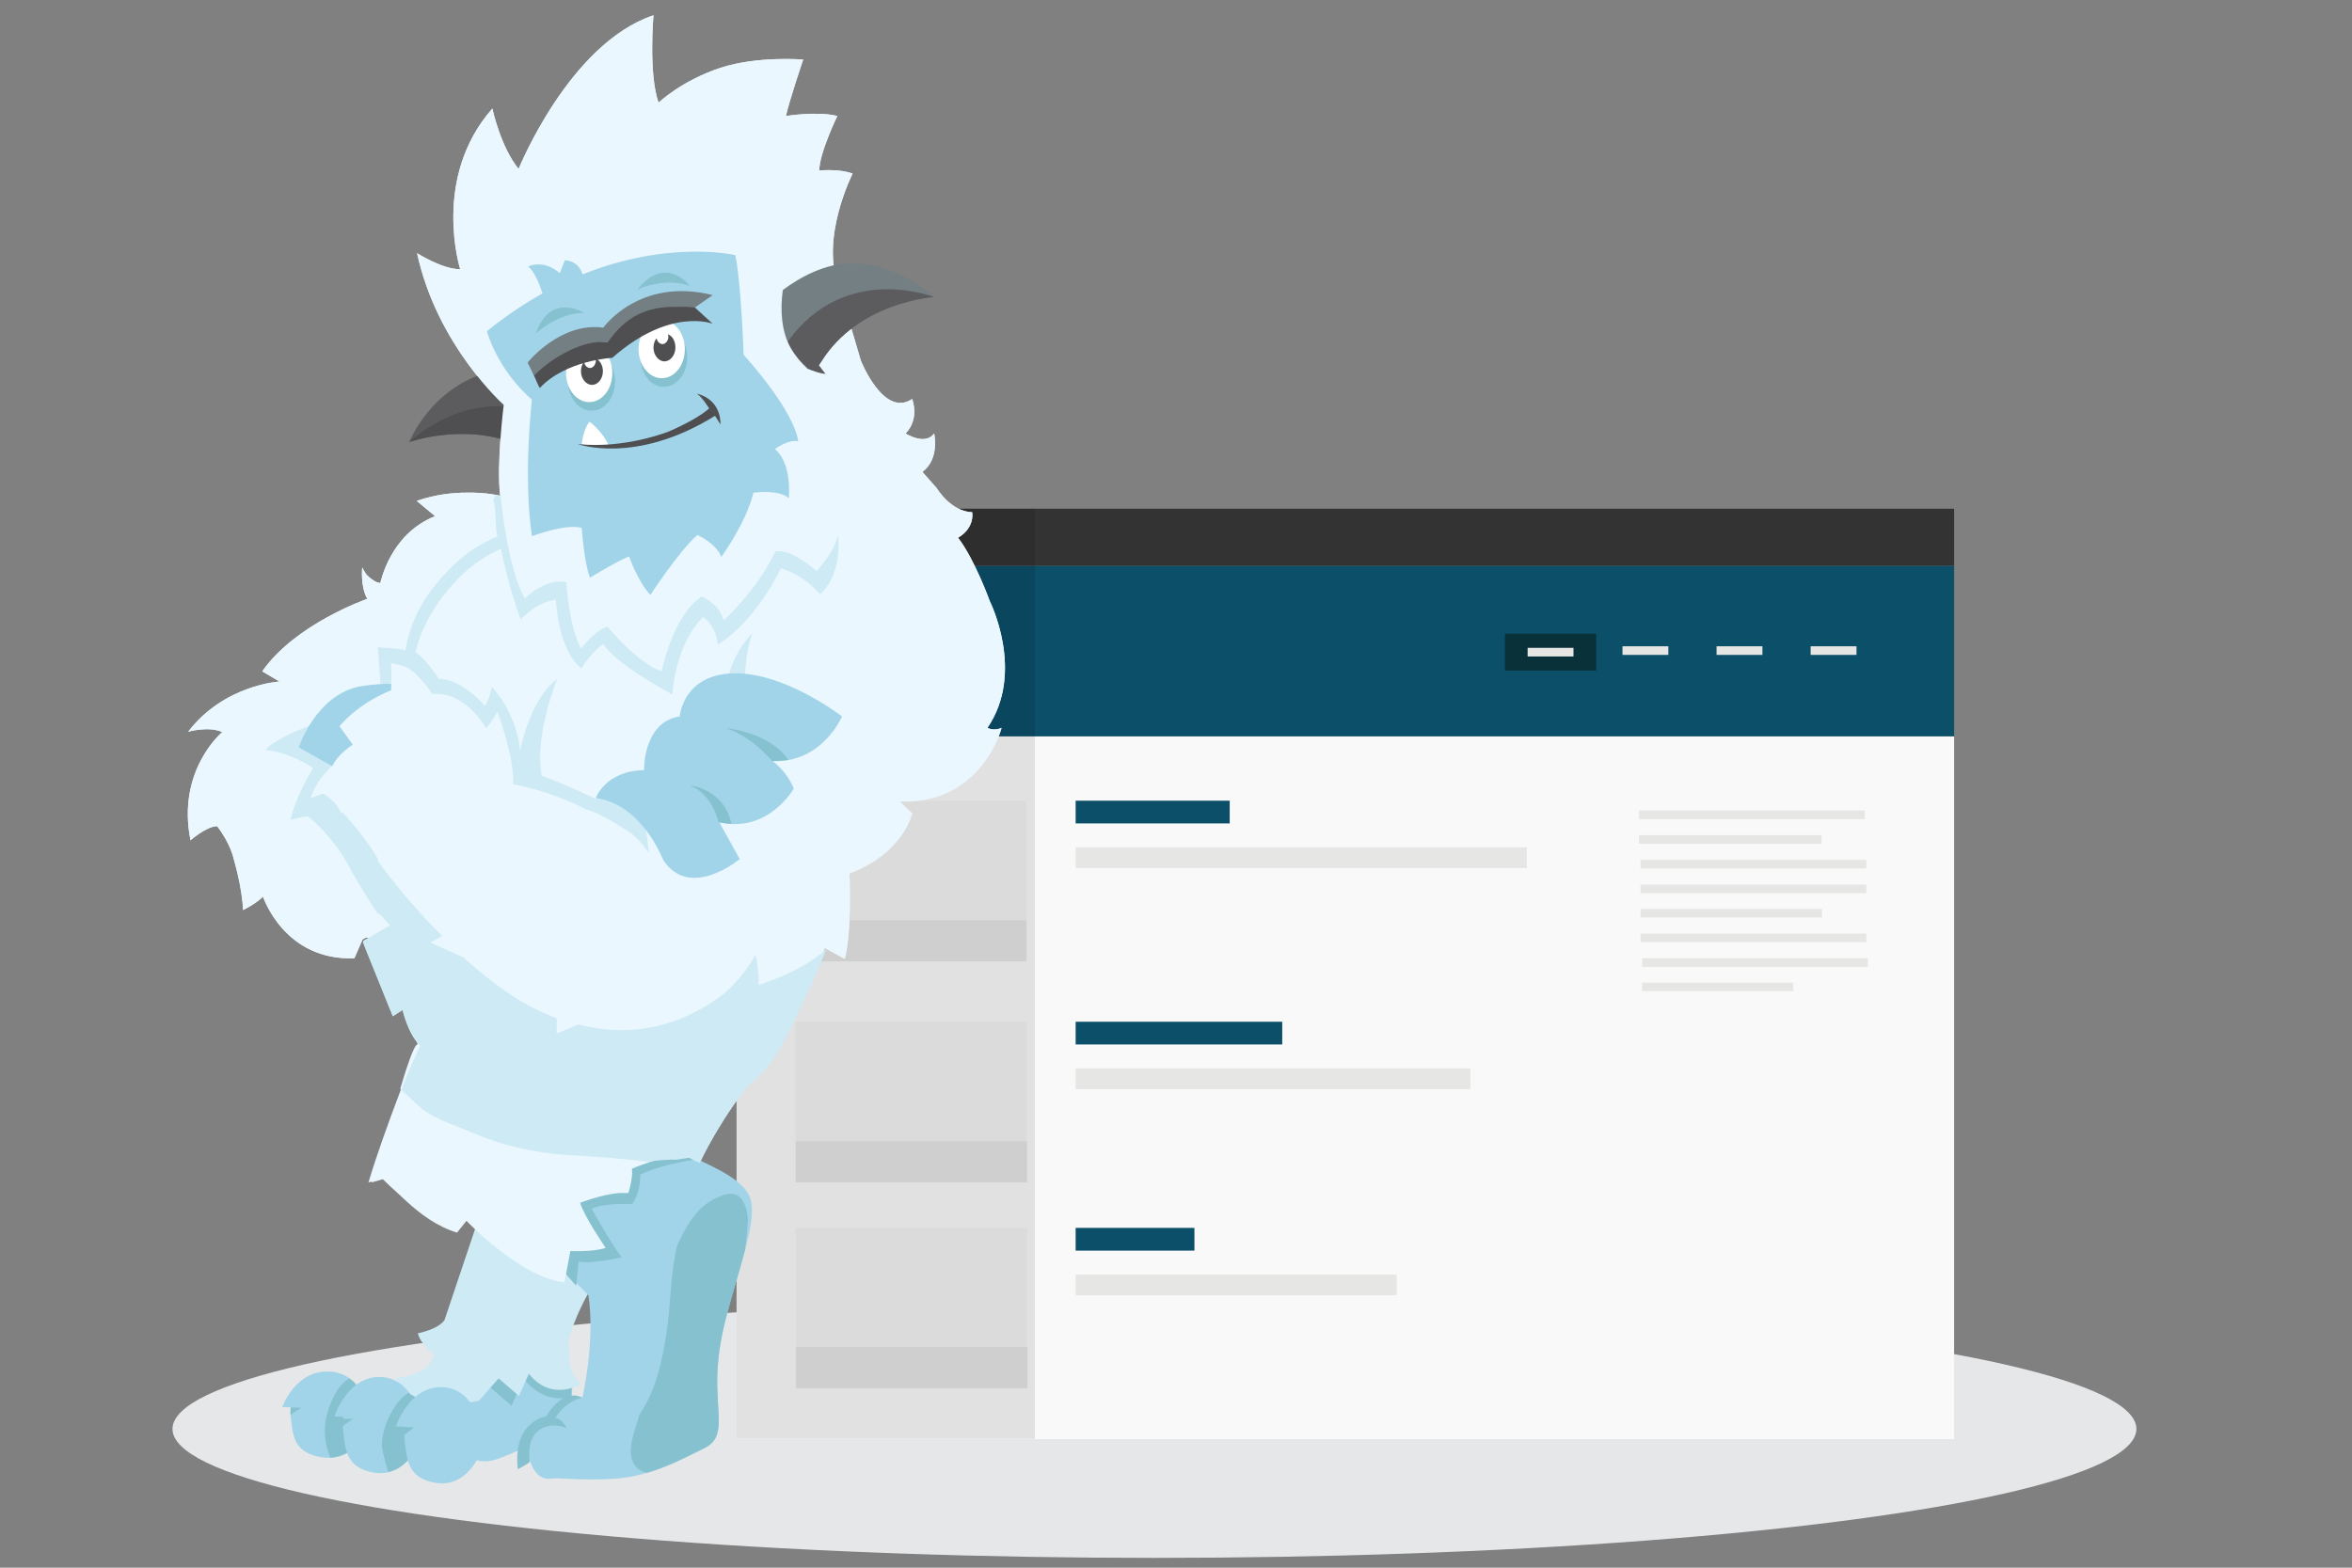 <?xml version="1.0" encoding="utf-8"?>
<!-- Generator: Adobe Illustrator 19.1.0, SVG Export Plug-In . SVG Version: 6.00 Build 0)  -->
<svg version="1.1" id="Layer_1" xmlns="http://www.w3.org/2000/svg" xmlns:xlink="http://www.w3.org/1999/xlink" x="0px" y="0px"
	 viewBox="476 -176.8 600 400" style="enable-background:new 476 -176.8 600 400;" xml:space="preserve">
<rect x="476" y="-176.8" width="600" height="400" fill="#808080" stroke="none"/>
<style type="text/css">
	.st0{fill:#E6E7E8;}
	.st1{fill:#333333;}
	.st2{fill:#0B4F69;}
	.st3{fill:#F9F9F9;}
	.st4{fill:#F3F3F3;}
	.st5{fill:#E6E6E5;}
	.st6{fill:#09313A;}
	.st7{clip-path:url(#SVGID_2_);}
	.st8{opacity:0.1;}
	.st9{clip-path:url(#SVGID_50_);}
	.st10{clip-path:url(#SVGID_51_);}
	.st11{clip-path:url(#SVGID_52_);}
	.st12{clip-path:url(#SVGID_53_);}
	.st13{clip-path:url(#SVGID_54_);}
	.st14{clip-path:url(#SVGID_55_);}
	.st15{clip-path:url(#SVGID_56_);}
	.st16{clip-path:url(#SVGID_57_);}
	.st17{clip-path:url(#SVGID_58_);}
	.st18{clip-path:url(#SVGID_59_);}
	.st19{clip-path:url(#SVGID_60_);}
	.st20{clip-path:url(#SVGID_61_);}
	.st21{clip-path:url(#SVGID_62_);}
	.st22{clip-path:url(#SVGID_63_);}
	.st23{clip-path:url(#SVGID_64_);}
	.st24{clip-path:url(#SVGID_65_);}
	.st25{clip-path:url(#SVGID_66_);}
	.st26{clip-path:url(#SVGID_67_);}
	.st27{clip-path:url(#SVGID_68_);}
	.st28{clip-path:url(#SVGID_69_);}
	.st29{clip-path:url(#SVGID_70_);}
	.st30{clip-path:url(#SVGID_71_);}
	.st31{clip-path:url(#SVGID_72_);}
	.st32{clip-path:url(#SVGID_73_);}
	.st33{clip-path:url(#SVGID_74_);}
	.st34{clip-path:url(#SVGID_75_);}
	.st35{clip-path:url(#SVGID_76_);}
	.st36{clip-path:url(#SVGID_77_);}
	.st37{clip-path:url(#SVGID_78_);}
	.st38{clip-path:url(#SVGID_79_);}
	.st39{clip-path:url(#SVGID_80_);}
	.st40{clip-path:url(#SVGID_81_);}
	.st41{clip-path:url(#SVGID_82_);}
	.st42{clip-path:url(#SVGID_83_);}
	.st43{clip-path:url(#SVGID_84_);}
	.st44{clip-path:url(#SVGID_85_);}
	.st45{clip-path:url(#SVGID_86_);}
	.st46{clip-path:url(#SVGID_87_);}
	.st47{clip-path:url(#SVGID_88_);}
	.st48{clip-path:url(#SVGID_89_);}
	.st49{clip-path:url(#SVGID_90_);}
	.st50{clip-path:url(#SVGID_91_);}
	.st51{clip-path:url(#SVGID_92_);}
	.st52{clip-path:url(#SVGID_93_);}
	.st53{clip-path:url(#SVGID_94_);}
	.st54{clip-path:url(#SVGID_95_);}
	.st55{clip-path:url(#SVGID_96_);fill:#231F20;}
	.st56{fill:#EAF7FE;}
	.st57{fill:#A1D4E9;}
	.st58{fill:#85C1CE;}
	.st59{fill:#CDEAF5;}
	.st60{fill:#5C5B5D;}
	.st61{fill:#4F4E51;}
	.st62{fill:#FFFFFF;}
	.st63{fill:#747F83;}
</style>
<ellipse class="st0" cx="770.5" cy="187.8" rx="250.5" ry="32.9"/>
<g>
	<rect x="663.9" y="-47" class="st1" width="310.6" height="14.6"/>
	<rect x="663.9" y="-32.4" class="st2" width="310.6" height="43.5"/>
	<rect x="663.9" y="11.1" class="st3" width="310.6" height="179.3"/>
	<g>
		<rect x="678.8" y="27.5" class="st4" width="59" height="41"/>
		<rect x="678.9" y="58" class="st5" width="59" height="10.5"/>
	</g>
	<g>
		<rect x="750.4" y="27.5" class="st2" width="39.3" height="5.8"/>
		<rect x="750.4" y="39.4" class="st5" width="115.1" height="5.3"/>
	</g>
	<g>
		<rect x="678.9" y="83.9" class="st4" width="59" height="41"/>
		<rect x="679" y="114.4" class="st5" width="59" height="10.5"/>
	</g>
	<g>
		<rect x="679" y="136.5" class="st4" width="59" height="41"/>
		<rect x="679.1" y="166.9" class="st5" width="59" height="10.5"/>
	</g>
	<g>
		<rect x="894.1" y="30" class="st5" width="57.6" height="2.2"/>
		<rect x="894.1" y="36.3" class="st5" width="46.6" height="2.2"/>
		<rect x="894.5" y="42.6" class="st5" width="57.6" height="2.2"/>
		<rect x="894.5" y="48.9" class="st5" width="57.6" height="2.2"/>
		<rect x="894.5" y="55.1" class="st5" width="46.3" height="2.2"/>
		<rect x="894.5" y="61.4" class="st5" width="57.6" height="2.2"/>
		<rect x="894.9" y="67.7" class="st5" width="57.6" height="2.2"/>
		<rect x="894.9" y="73.9" class="st5" width="38.6" height="2.2"/>
	</g>
	<g>
		<rect x="750.4" y="83.9" class="st2" width="52.7" height="5.8"/>
		<rect x="750.4" y="95.8" class="st5" width="100.7" height="5.3"/>
	</g>
	<g>
		<rect x="750.4" y="136.5" class="st2" width="30.3" height="5.8"/>
		<rect x="750.4" y="148.4" class="st5" width="81.9" height="5.3"/>
	</g>
	<g>
		<g>
			<rect x="859.9" y="-15.1" class="st6" width="23.3" height="9.4"/>
			<rect x="865.7" y="-11.5" class="st5" width="11.7" height="2.2"/>
		</g>
		<rect x="889.9" y="-11.9" class="st5" width="11.7" height="2.2"/>
		<rect x="913.9" y="-11.9" class="st5" width="11.7" height="2.2"/>
		<rect x="937.9" y="-11.9" class="st5" width="11.7" height="2.2"/>
	</g>
	<g>
		<g>
			<defs>
				<rect id="SVGID_1_" x="663.9" y="-47" width="310.6" height="237.3"/>
			</defs>
			<clipPath id="SVGID_2_">
				<use xlink:href="#SVGID_1_"  style="overflow:visible;"/>
			</clipPath>
			<g class="st7">
				<g class="st8">
					<g>
						<defs>
							<rect id="SVGID_3_" x="532" y="-172.8" width="207.9" height="374.5"/>
						</defs>
						<defs>
							<rect id="SVGID_4_" x="532" y="-172.8" width="207.9" height="374.5"/>
						</defs>
						<defs>
							<rect id="SVGID_5_" x="532" y="-172.8" width="207.9" height="374.5"/>
						</defs>
						<defs>
							<rect id="SVGID_6_" x="532" y="-172.8" width="207.9" height="374.5"/>
						</defs>
						<defs>
							<rect id="SVGID_7_" x="532" y="-172.8" width="207.9" height="374.5"/>
						</defs>
						<defs>
							<rect id="SVGID_8_" x="532" y="-172.8" width="207.9" height="374.5"/>
						</defs>
						<defs>
							<rect id="SVGID_9_" x="532" y="-172.8" width="207.9" height="374.5"/>
						</defs>
						<defs>
							<rect id="SVGID_10_" x="532" y="-172.8" width="207.9" height="374.5"/>
						</defs>
						<defs>
							<rect id="SVGID_11_" x="532" y="-172.8" width="207.9" height="374.5"/>
						</defs>
						<defs>
							<rect id="SVGID_12_" x="532" y="-172.8" width="207.9" height="374.5"/>
						</defs>
						<defs>
							<rect id="SVGID_13_" x="532" y="-172.8" width="207.9" height="374.5"/>
						</defs>
						<defs>
							<rect id="SVGID_14_" x="532" y="-172.8" width="207.9" height="374.5"/>
						</defs>
						<defs>
							<rect id="SVGID_15_" x="532" y="-172.8" width="207.9" height="374.5"/>
						</defs>
						<defs>
							<rect id="SVGID_16_" x="532" y="-172.8" width="207.9" height="374.5"/>
						</defs>
						<defs>
							<rect id="SVGID_17_" x="532" y="-172.8" width="207.9" height="374.5"/>
						</defs>
						<defs>
							<rect id="SVGID_18_" x="532" y="-172.8" width="207.9" height="374.5"/>
						</defs>
						<defs>
							<rect id="SVGID_19_" x="532" y="-172.8" width="207.9" height="374.5"/>
						</defs>
						<defs>
							<rect id="SVGID_20_" x="532" y="-172.8" width="207.9" height="374.5"/>
						</defs>
						<defs>
							<rect id="SVGID_21_" x="532" y="-172.8" width="207.9" height="374.5"/>
						</defs>
						<defs>
							<rect id="SVGID_22_" x="532" y="-172.8" width="207.9" height="374.5"/>
						</defs>
						<defs>
							<rect id="SVGID_23_" x="532" y="-172.8" width="207.9" height="374.5"/>
						</defs>
						<defs>
							<rect id="SVGID_24_" x="532" y="-172.8" width="207.9" height="374.5"/>
						</defs>
						<defs>
							<rect id="SVGID_25_" x="532" y="-172.8" width="207.9" height="374.5"/>
						</defs>
						<defs>
							<rect id="SVGID_26_" x="532" y="-172.8" width="207.9" height="374.5"/>
						</defs>
						<defs>
							<rect id="SVGID_27_" x="532" y="-172.8" width="207.9" height="374.5"/>
						</defs>
						<defs>
							<rect id="SVGID_28_" x="532" y="-172.8" width="207.9" height="374.5"/>
						</defs>
						<defs>
							<rect id="SVGID_29_" x="532" y="-172.8" width="207.9" height="374.5"/>
						</defs>
						<defs>
							<rect id="SVGID_30_" x="532" y="-172.8" width="207.9" height="374.5"/>
						</defs>
						<defs>
							<rect id="SVGID_31_" x="532" y="-172.8" width="207.9" height="374.5"/>
						</defs>
						<defs>
							<rect id="SVGID_32_" x="532" y="-172.8" width="207.9" height="374.5"/>
						</defs>
						<defs>
							<rect id="SVGID_33_" x="532" y="-172.8" width="207.9" height="374.5"/>
						</defs>
						<defs>
							<rect id="SVGID_34_" x="532" y="-172.8" width="207.9" height="374.5"/>
						</defs>
						<defs>
							<rect id="SVGID_35_" x="532" y="-172.8" width="207.9" height="374.5"/>
						</defs>
						<defs>
							<rect id="SVGID_36_" x="532" y="-172.8" width="207.9" height="374.5"/>
						</defs>
						<defs>
							<rect id="SVGID_37_" x="532" y="-172.8" width="207.9" height="374.5"/>
						</defs>
						<defs>
							<rect id="SVGID_38_" x="532" y="-172.8" width="207.9" height="374.5"/>
						</defs>
						<defs>
							<rect id="SVGID_39_" x="532" y="-172.8" width="207.9" height="374.5"/>
						</defs>
						<defs>
							<rect id="SVGID_40_" x="532" y="-172.8" width="207.9" height="374.5"/>
						</defs>
						<defs>
							<rect id="SVGID_41_" x="532" y="-172.8" width="207.9" height="374.5"/>
						</defs>
						<defs>
							<rect id="SVGID_42_" x="532" y="-172.8" width="207.9" height="374.5"/>
						</defs>
						<defs>
							<rect id="SVGID_43_" x="532" y="-172.8" width="207.9" height="374.5"/>
						</defs>
						<defs>
							<rect id="SVGID_44_" x="532" y="-172.8" width="207.9" height="374.5"/>
						</defs>
						<defs>
							<rect id="SVGID_45_" x="532" y="-172.8" width="207.9" height="374.5"/>
						</defs>
						<defs>
							<rect id="SVGID_46_" x="532" y="-172.8" width="207.9" height="374.5"/>
						</defs>
						<defs>
							<rect id="SVGID_47_" x="532" y="-172.8" width="207.9" height="374.5"/>
						</defs>
						<defs>
							<rect id="SVGID_48_" x="532" y="-172.8" width="207.9" height="374.5"/>
						</defs>
						<defs>
							<rect id="SVGID_49_" x="532" y="-172.8" width="207.9" height="374.5"/>
						</defs>
						<clipPath id="SVGID_50_">
							<use xlink:href="#SVGID_3_"  style="overflow:visible;"/>
						</clipPath>
						<clipPath id="SVGID_51_" class="st9">
							<use xlink:href="#SVGID_4_"  style="overflow:visible;"/>
						</clipPath>
						<clipPath id="SVGID_52_" class="st10">
							<use xlink:href="#SVGID_5_"  style="overflow:visible;"/>
						</clipPath>
						<clipPath id="SVGID_53_" class="st11">
							<use xlink:href="#SVGID_6_"  style="overflow:visible;"/>
						</clipPath>
						<clipPath id="SVGID_54_" class="st12">
							<use xlink:href="#SVGID_7_"  style="overflow:visible;"/>
						</clipPath>
						<clipPath id="SVGID_55_" class="st13">
							<use xlink:href="#SVGID_8_"  style="overflow:visible;"/>
						</clipPath>
						<clipPath id="SVGID_56_" class="st14">
							<use xlink:href="#SVGID_9_"  style="overflow:visible;"/>
						</clipPath>
						<clipPath id="SVGID_57_" class="st15">
							<use xlink:href="#SVGID_10_"  style="overflow:visible;"/>
						</clipPath>
						<clipPath id="SVGID_58_" class="st16">
							<use xlink:href="#SVGID_11_"  style="overflow:visible;"/>
						</clipPath>
						<clipPath id="SVGID_59_" class="st17">
							<use xlink:href="#SVGID_12_"  style="overflow:visible;"/>
						</clipPath>
						<clipPath id="SVGID_60_" class="st18">
							<use xlink:href="#SVGID_13_"  style="overflow:visible;"/>
						</clipPath>
						<clipPath id="SVGID_61_" class="st19">
							<use xlink:href="#SVGID_14_"  style="overflow:visible;"/>
						</clipPath>
						<clipPath id="SVGID_62_" class="st20">
							<use xlink:href="#SVGID_15_"  style="overflow:visible;"/>
						</clipPath>
						<clipPath id="SVGID_63_" class="st21">
							<use xlink:href="#SVGID_16_"  style="overflow:visible;"/>
						</clipPath>
						<clipPath id="SVGID_64_" class="st22">
							<use xlink:href="#SVGID_17_"  style="overflow:visible;"/>
						</clipPath>
						<clipPath id="SVGID_65_" class="st23">
							<use xlink:href="#SVGID_18_"  style="overflow:visible;"/>
						</clipPath>
						<clipPath id="SVGID_66_" class="st24">
							<use xlink:href="#SVGID_19_"  style="overflow:visible;"/>
						</clipPath>
						<clipPath id="SVGID_67_" class="st25">
							<use xlink:href="#SVGID_20_"  style="overflow:visible;"/>
						</clipPath>
						<clipPath id="SVGID_68_" class="st26">
							<use xlink:href="#SVGID_21_"  style="overflow:visible;"/>
						</clipPath>
						<clipPath id="SVGID_69_" class="st27">
							<use xlink:href="#SVGID_22_"  style="overflow:visible;"/>
						</clipPath>
						<clipPath id="SVGID_70_" class="st28">
							<use xlink:href="#SVGID_23_"  style="overflow:visible;"/>
						</clipPath>
						<clipPath id="SVGID_71_" class="st29">
							<use xlink:href="#SVGID_24_"  style="overflow:visible;"/>
						</clipPath>
						<clipPath id="SVGID_72_" class="st30">
							<use xlink:href="#SVGID_25_"  style="overflow:visible;"/>
						</clipPath>
						<clipPath id="SVGID_73_" class="st31">
							<use xlink:href="#SVGID_26_"  style="overflow:visible;"/>
						</clipPath>
						<clipPath id="SVGID_74_" class="st32">
							<use xlink:href="#SVGID_27_"  style="overflow:visible;"/>
						</clipPath>
						<clipPath id="SVGID_75_" class="st33">
							<use xlink:href="#SVGID_28_"  style="overflow:visible;"/>
						</clipPath>
						<clipPath id="SVGID_76_" class="st34">
							<use xlink:href="#SVGID_29_"  style="overflow:visible;"/>
						</clipPath>
						<clipPath id="SVGID_77_" class="st35">
							<use xlink:href="#SVGID_30_"  style="overflow:visible;"/>
						</clipPath>
						<clipPath id="SVGID_78_" class="st36">
							<use xlink:href="#SVGID_31_"  style="overflow:visible;"/>
						</clipPath>
						<clipPath id="SVGID_79_" class="st37">
							<use xlink:href="#SVGID_32_"  style="overflow:visible;"/>
						</clipPath>
						<clipPath id="SVGID_80_" class="st38">
							<use xlink:href="#SVGID_33_"  style="overflow:visible;"/>
						</clipPath>
						<clipPath id="SVGID_81_" class="st39">
							<use xlink:href="#SVGID_34_"  style="overflow:visible;"/>
						</clipPath>
						<clipPath id="SVGID_82_" class="st40">
							<use xlink:href="#SVGID_35_"  style="overflow:visible;"/>
						</clipPath>
						<clipPath id="SVGID_83_" class="st41">
							<use xlink:href="#SVGID_36_"  style="overflow:visible;"/>
						</clipPath>
						<clipPath id="SVGID_84_" class="st42">
							<use xlink:href="#SVGID_37_"  style="overflow:visible;"/>
						</clipPath>
						<clipPath id="SVGID_85_" class="st43">
							<use xlink:href="#SVGID_38_"  style="overflow:visible;"/>
						</clipPath>
						<clipPath id="SVGID_86_" class="st44">
							<use xlink:href="#SVGID_39_"  style="overflow:visible;"/>
						</clipPath>
						<clipPath id="SVGID_87_" class="st45">
							<use xlink:href="#SVGID_40_"  style="overflow:visible;"/>
						</clipPath>
						<clipPath id="SVGID_88_" class="st46">
							<use xlink:href="#SVGID_41_"  style="overflow:visible;"/>
						</clipPath>
						<clipPath id="SVGID_89_" class="st47">
							<use xlink:href="#SVGID_42_"  style="overflow:visible;"/>
						</clipPath>
						<clipPath id="SVGID_90_" class="st48">
							<use xlink:href="#SVGID_43_"  style="overflow:visible;"/>
						</clipPath>
						<clipPath id="SVGID_91_" class="st49">
							<use xlink:href="#SVGID_44_"  style="overflow:visible;"/>
						</clipPath>
						<clipPath id="SVGID_92_" class="st50">
							<use xlink:href="#SVGID_45_"  style="overflow:visible;"/>
						</clipPath>
						<clipPath id="SVGID_93_" class="st51">
							<use xlink:href="#SVGID_46_"  style="overflow:visible;"/>
						</clipPath>
						<clipPath id="SVGID_94_" class="st52">
							<use xlink:href="#SVGID_47_"  style="overflow:visible;"/>
						</clipPath>
						<clipPath id="SVGID_95_" class="st53">
							<use xlink:href="#SVGID_48_"  style="overflow:visible;"/>
						</clipPath>
						<clipPath id="SVGID_96_" class="st54">
							<use xlink:href="#SVGID_49_"  style="overflow:visible;"/>
						</clipPath>
						<path class="st55" d="M735.5,8.9c9.7-14.2,0.6-32.3,0.6-32.3S732.3-34,728-39.6c4.4-2.6,3.6-6.5,3.6-6.5c-5.5-0.2-9-6.1-9-6.1
							c-1.3-1.5-3.7-4.2-3.7-4.2c4.5-3.3,3-9.8,3-9.8c-2.3,3.2-7.3,0-7.3,0c3.7-3.7,1.7-8.8,1.7-8.8c-7.3,4.9-13-9.8-13-9.8l-5.6-19
							c-4.9-12.1,3.5-28.7,3.5-28.7c-3.3-1.3-8.5-0.8-8.5-0.8c0-4.4,4.6-13.9,4.6-13.9c-5.1-1.3-13.1,0-13.1,0
							c0.8-3.8,4.4-14.4,4.4-14.4s-11.5-1-21.1,2.1c-10,3.3-15.8,8.9-15.8,8.9c-2.6-7.4-1.3-22.3-1.3-22.3
							c-21.6,7.3-34.4,39.3-34.4,39.3c-4.6-5.6-6.7-15.4-6.7-15.4c-15.6,17.7-8.2,41-8.2,41c-4.6,0-11-4.1-11-4.1
							c5.1,23.6,22.1,38.7,22.1,38.7s-1.9,15.3-0.9,23.2c0,0-3.4-0.9-8.6-0.8c-3.3,0-7.7,0.4-12.7,2.1l4.7,3.9
							c-11.6,4.6-13.9,17-14,17.1c-0.2-0.1-0.4-0.1-0.6-0.2H580c-0.2-0.1-0.3-0.1-0.5-0.2c-0.1,0-0.1-0.1-0.2-0.1
							c-0.1-0.1-0.3-0.2-0.4-0.3c-0.1,0-0.1-0.1-0.2-0.1c-0.1-0.1-0.3-0.2-0.4-0.3c-0.1-0.1-0.2-0.2-0.3-0.2
							c-0.1-0.1-0.2-0.2-0.3-0.3s-0.2-0.2-0.3-0.3c-0.1-0.1-0.2-0.2-0.3-0.3c-0.1-0.2-0.2-0.3-0.3-0.5c-0.1-0.1-0.1-0.2-0.2-0.3
							c-0.2-0.3-0.3-0.6-0.5-0.9c0,0-0.5,4.9,1.3,8c0,0-18.3,6.3-26.8,18.5l4.4,2.6c0,0-14.1,0.8-23.3,12.8c0,0,5.3-1.5,8.7,0.1
							c0,0-11.7,9.7-8.1,27.6c0,0,4.1-3.6,6.8-3.6c3.5,4.6,4.2,8.3,4.2,8.3s2.2,7.3,2.4,13.1c0,0,3-1.4,5.1-3.4
							c0,0,5.4,16.4,23.3,15.7l2.1-4.8l0.9-0.5l2.6,0.4c0,0,1.7,10.3,5.5,16.6l4.4,1.8c0,0-1.3,4,0.8,8.7c0,0-8.6,21.2-12.7,35
							l3.5-1c0,0,11.2,11.5,17.9,12.3l2.9-7.7c0,0,15.4,19.2,25.2,21.4c0,0,0.2-5.6,1.3-7.5l9-0.8c0,0-5.6-7.1-6.5-11.5
							c0,0,8.1-4.4,12.1-3.5c0,0-0.1-4.8-0.4-6.7c0,0,9.8-2.7,12.8-2.5l0,0c4.6-0.5,4-0.7,6.3-1c4.8-9,12.1-16.7,12.1-16.7
							c10.4-13.5,16.7-25.5,20.2-34.7l5.1,2.8c1.5-5.6,1.4-16.1,1.2-21.8c13.8-5.2,16-15.3,16-15.3l-3.3-3.1
							c21,0.9,26.1-18.7,26.1-18.7C736.9,9.8,735.5,8.9,735.5,8.9"/>
						<path class="st55" d="M629.6,176.2c-1.8-2.6-3.1-5.5-3.9-8.6c-1.5-0.7-3.6-0.9-6.4-0.4c-14,2.2-25.6,10.6-15.1,28.1
							c0,0,2.2,1.7,6.8,0c4.6-1.7,6.2-3.1,10.4-3.1c4.1,0,9-4.4,8.2-9C629.2,181.5,629.6,178.9,629.6,176.2"/>
						<path class="st55" d="M621.2,166.9c0.6,0,1.1,0,1.7,0C622.3,166.8,621.8,166.8,621.2,166.9"/>
						<path class="st55" d="M601.8,176.7c-2.4-0.7-4.9-1-7.3-0.7c-0.1,0.1-0.3,0.1-0.4,0.2c-2.2,0.4-4.3,1-6.2,2.3
							c-0.2,0.1-0.4,0.2-0.6,0.2c-1.4,0.8-2.8,1.7-4,2.8c6,2.9,13.7,2.5,16.9,2.1C600.1,181,600.7,178.7,601.8,176.7"/>
						<path class="st55" d="M625.7,167.5c-0.8-0.3-1.7-0.6-2.8-0.6c-0.6,0-1.1,0-1.7,0c-0.6,0-1.2,0.1-1.9,0.2
							c-6.4,1-12.4,3.4-15.9,7.3c1.7,0.6,3.4,1.3,4.8,2.1c0.4,0.2,0.6,0.5,0.6,0.8l5.3,4.6l3-7c4.2,5.3,8.9,5.5,12.2,4.8
							c0.1-1.1,0.1-2.3,0.1-3.5C627.8,173.5,626.5,170.6,625.7,167.5"/>
						<path class="st55" d="M557.7,184.1c0.6,5.3,0.7,9.2,6.8,10.7s9.9-1.8,12-5.4s0.8-15.3-8.3-16.2c-9.1-0.9-12.6,9-12.6,9
							l2.3,0.1L557.7,184.1z"/>
						<path class="st55" d="M566.9,184.5c0.9-3.5,2.7-7.9,5.9-9.6c4.9,3.6,5.3,11.7,3.7,14.5c-1.6,2.8-4.4,5.5-8.6,5.7
							C566.5,191.8,566,188.2,566.9,184.5"/>
						<path class="st55" d="M606.5,131.7L597,160c-1.6,2.4-6.8,3.4-6.8,3.4c0.7,2.9,4.1,5.3,4.1,5.3c-0.7,5.5-9.7,6.1-9.7,6.1
							c4.5,9.6,21.2,5.8,21.2,5.8l5-5.7l5.2,4.5l2.5-5.7c5.9,7.4,13.3,2.6,13.3,2.6c-3.2-2.9-3-6.9-3-6.9c-0.1-1.4-0.1-2.8-0.2-4.2
							c0.4-1.5,0.8-2.9,1.4-4.2c1.7-4.4,3.9-8.7,6.7-12.6c0.3-0.4,0.7-0.6,1.1-0.6C632.1,135.4,620.5,126,606.5,131.7"/>
						<path class="st55" d="M571,186.8c0.6,5.9,0.7,10.3,6.8,11.9c6.1,1.6,9.9-2.1,12-6c2.1-4,0.8-17-8.3-18.1
							c-9.1-1-12.6,10-12.6,10l2.3,0.1L571,186.8z"/>
						<path class="st55" d="M581.1,192.3c0-1.4,0.2-2.8,0.6-4.2c0.9-3.4,3.2-7.7,6.3-9.6c3.1,4.5,3.3,11.4,1.9,14.1
							c-1.4,2.8-3.8,5.4-7.1,6.2C582,196.7,581.4,194.5,581.1,192.3"/>
						<path class="st55" d="M586.7,189.4c0.6,5.9,0.7,10.3,6.8,11.9s10-2.1,12-6c2.1-4,0.8-17-8.3-18.1c-9.1-1-12.6,10-12.6,10
							l2.3,0.1L586.7,189.4z"/>
						<path class="st55" d="M557.8,182.3l2.7,0.1l-2.8,1.8C557.7,184.1,557.6,183,557.8,182.3"/>
						<polygon class="st55" points="568.9,185.2 573.7,185.2 570.8,187.2 						"/>
						<polygon class="st55" points="584.7,187.2 589.2,187.4 586.7,189.4 						"/>
						<path class="st55" d="M657.7,117.4c0,0,9,3.5,13.5,6.9c4.4,3.5,5.6,6,2.5,17.7s-6.7,20.8-7.1,31.6
							c-0.4,10.8,2.5,16.3-3.5,19.2c-6,2.9-13.5,7.1-22.7,7.7c-9.2,0.6-13.9-0.4-16.7,0c-2.9,0.4-5.6-3.7-5.2-8.1s6-5.6,6-5.6
							s1-6.9,7.7-7.1c0,0,3.3-14.4,1.5-26l-7.5-7.7C626.2,146.1,618.3,109.5,657.7,117.4"/>
						<path class="st55" d="M673.9,131.4c-0.9-2.5-2.3-4.1-4.9-3.5c-6.8,1.7-10,7.3-12.7,13.2c-1.7,7.3-1.6,15.4-2.7,22.4
							c-1,6.6-2.5,13.5-6,19.3c-0.3,0.5-0.6,0.9-0.9,1.4c-1,3.9-3.6,9.3-1.2,12.8c0.7,1.1,1.8,1.7,3.1,2c5.6-1.6,10.4-4.2,14.5-6.2
							c6-2.9,3.1-8.5,3.5-19.2c0.4-10.8,4-19.8,7.1-31.6l0,0c0.3-2.5,0.5-5.1,0.7-7.6C674.3,133.4,674.2,132.4,673.9,131.4"/>
						<path class="st55" d="M677.1,74.5c0.2-3.9-0.8-7.7-0.8-7.7c-1.6,3.2-4.3,6.5-7.6,9.6c-12.5,9.8-25.7,11.3-37.5,8.2l-5.6,2.3
							V83c-9.1-3.3-16.3-8.9-23.6-15.3h0.3l-8.9-4l3-1.7l0,0c-6.7-6.6-12.3-13.5-16.5-19.2l0.2-0.3c-3.1-5.3-6.6-9.2-9-11.9h-0.5
							l0,0c-1.5-3.4-4.6-4.9-4.6-4.9l-3.2,1.2c1.6-4.7,4.2-6.8,5.7-8.6c0.6-1.7,2-4.7,4.9-5.1L570,8.5c6.3-6.8,13.2-9.2,13.2-9.2
							c0.5-3.8,0.1-6.9,0.1-6.9c1.5,0.2,2.7,0.6,3.9,1c1.9,0.8,4.7,3.9,6.7,6.9c0,0,7.5-1.5,13.7,8.7c0,0,1.2-1.2,2.9-4.2
							c0,0,4.4,11.7,4,18.5c0,0,9.2,1.5,18.6,6.4c3.7,1.1,7.1,3.3,10.4,5.4c2,1.2,3.2,2.4,5.6,5.7c-0.5-6.6-2.1-15.3-7.1-18
							c-4,2.4-6.5,4.2-6.5,4.2s-7.9-3.8-13.8-5.9h0.1c-2-10.1,3.9-24.6,3.9-24.6c-7.1,5.3-9.4,18.3-9.4,18.3v1.1
							c0-4.7-2.4-12.2-7.2-17.4c0,0-0.7,3.3-1.8,4.8c0,0-5.8-6.9-11.8-6.9c0,0-2.7-4.5-5.9-6.8c1.6-7.2,6.2-14.1,11.2-19.1
							c3.5-3.5,7.4-6,11.6-7.7c-0.4-2-0.6-4-0.8-6c-0.1-2.4-0.2-4.7-1-7c-0.2,0-0.4-0.1-0.7-0.1v0.1c-0.1,0.3-0.3,0.6-0.5,0.8
							c0.6,2,0.6,4.1,0.7,6.2c0.1,2,0,1.3,0.4,3.3c-4.2,1.7-8.1,4.2-11.6,7.7c-6.1,6.1-10.3,12.2-11.9,21.4c-1.5-0.7-4.7-0.5-7-0.9
							c0,0,0.4,5.4,0.7,9.7c0,0-6.6,1-12.9,7.9L564.3,8c-2.9,0.3-12.3,4.9-12.9,6.6c3.8,0.2,9.2,2.5,12.1,4.6c0,0-4.3,6.7-5.8,13.2
							c0,0,2.2-0.7,4.5-0.9c3,2.5,7.4,6.8,11.1,14c2.9,5.2,6.7,10.9,6.7,10.9l0.4-0.1c1.2,1.3,2.3,2.6,2.7,3l-6.7,3.9l-0.2,0.4
							c0.3,0.9,4.2,10.4,7.6,18.9l2.5-1.6c0,0,1.4,6.2,4.5,9.1c0,0-3,6.3-4.8,11.3c2.1,1.8,3.9,3.9,6.2,5.5
							c3.4,2.3,7.7,3.6,11.4,5.2c8.1,3.5,16,5.3,24.7,5.9c6.7,0.4,13.5,0.8,20.2,1.7c2.6-0.3,5.6-0.6,7.7-0.5l3.1-0.5
							c1.7,0.8,1.7,0.8,2.8,1.3c5.6-11.6,12.3-19.7,12.3-19.7c0.3-0.3,0.3-0.3,0.7-0.6c5.6-4.2,9.5-12.2,13.4-21l0,0
							c0,0,2.3-4.4,3.4-7.3c0,0,0,0,0-0.1c1-2.1,1.5-3.7,2.5-5.7C687,71.8,677.1,74.5,677.1,74.5"/>
						<path class="st55" d="M635.6,26.8c0,0,2.4-6.9,12.3-7.1c0,0-0.3-12.3,9.1-13.7c0,0,0.8-10.8,13.8-11c13.1-0.2,27.5,11,27.5,11
							s-5,11.9-17.7,11.4c0,0,3.5,2.4,5.4,7c0,0-6.5,11.5-19,8.6l5.2,9.4c0,0-12.5,10.5-19.4,0.4C652.7,42.8,647.8,28.6,635.6,26.8"
							/>
						<path class="st55" d="M618.8,196.1c0,0-1.8-8.3,5.6-9.2c2.6,0,3.9,0.7,3.9,0.7s-1.3-2.5-2.9-2.6c0,0,1.7-3.7,6.7-5.2
							c0,0-4.3-2.9-9.1,4.8c0,0-8.6,1.2-7.2,13.5C615.8,198,618.4,196.8,618.8,196.1"/>
						<path class="st55" d="M666.9,33c0,0-1.5-7.2-7.3-9.4c0,0,8.7,0.8,10.6,9.8C670.3,33.4,668.8,33.4,666.9,33"/>
						<path class="st55" d="M661.4,119c0,0-8.6,1.1-14.5,3.9c0,0,0.3,4.1-2,7.5c0,0-6.7-0.4-10.4,1.2c0,0,5.6,9.9,7.7,12.4
							c0,0-8,1.8-11,1.1l-0.6,6.2l-3.5-4l2.6-23.4C629.7,123.9,653.7,114,661.4,119"/>
						<path class="st55" d="M660.7,116.9c0,0-12-5.4-18.5-5l1.1-1.8c-12.2,1.6-21.5,1-32.4-3.8l1.4-2.5c0,0-12.7-6.3-20.3-16.3
							c0,0-12.4,28.4-13.6,37.4l3.5-1c0,0,8.3,10.9,18.3,13.8l2.4-3c0,0,13.7,14.5,25,15.7l1.5-8c0,0,5.8,0.3,9-0.8
							c0,0-5.6-8.2-6.5-11.5c0,0,5.3-2.1,9.9-2.5h2.4c1.3-4.2,0.9-6.2,0.9-6.2S651.6,118.4,660.7,116.9"/>
						<path class="st55" d="M614.8-70c-0.5-4-1.2-9.7-5.1-11.9c-2,0.3-4.1,0.8-6,1.7C592.3-75,588-64,588-64s13.8-5,27.3,0.5
							C615.2-65.6,615.1-67.8,614.8-70"/>
						<path class="st55" d="M614.8-70c-0.1-0.9-0.2-1.9-0.4-2.9C599-74.9,588-64,588-64s13.8-5,27.3,0.5
							C615.2-65.6,615.1-67.8,614.8-70"/>
						<path class="st55" d="M735.5,8.9c9.7-14.2,0.6-32.3,0.6-32.3S732.3-34,728-39.6c4.4-2.6,3.6-6.5,3.6-6.5c-5.5-0.2-9-6.1-9-6.1
							c-1.3-1.5-3.7-4.2-3.7-4.2c4.5-3.3,3-9.8,3-9.8c-2.3,3.2-7.3,0-7.3,0c3.7-3.7,1.7-8.8,1.7-8.8c-7.3,4.9-13-9.8-13-9.8l-5.6-19
							c-4.9-12.1,3.5-28.7,3.5-28.7c-3.3-1.3-8.5-0.8-8.5-0.8c0-4.4,4.6-13.9,4.6-13.9c-5.1-1.3-13.1,0-13.1,0
							c0.8-3.8,4.4-14.4,4.4-14.4s-11.5-1-21.1,2.1c-10,3.3-15.8,8.9-15.8,8.9c-2.6-7.4-1.3-22.3-1.3-22.3
							c-21.6,7.3-34.4,39.3-34.4,39.3c-4.6-5.6-6.7-15.4-6.7-15.4c-15.6,17.7-8.2,41-8.2,41c-4.6,0-11-4.1-11-4.1
							c5.1,23.6,22.1,38.7,22.1,38.7s-1.9,15.3-0.9,23.2c0,0-3.4-0.9-8.6-0.8c-3.3,0-7.7,0.4-12.7,2.1l4.7,3.9
							c-11.6,4.6-13.9,17-14,17.1c-0.2-0.1-0.4-0.1-0.6-0.2H580c-0.2-0.1-0.3-0.1-0.5-0.2c-0.1,0-0.1-0.1-0.2-0.1
							c-0.1-0.1-0.3-0.2-0.4-0.3c-0.1,0-0.1-0.1-0.2-0.1c-0.1-0.1-0.3-0.2-0.4-0.3c-0.1-0.1-0.2-0.2-0.3-0.2
							c-0.1-0.1-0.2-0.2-0.3-0.3s-0.2-0.2-0.3-0.3c-0.1-0.1-0.2-0.2-0.3-0.3c-0.1-0.2-0.2-0.3-0.3-0.5c-0.1-0.1-0.1-0.2-0.2-0.3
							c-0.2-0.3-0.3-0.6-0.5-0.9c0,0-0.5,4.9,1.3,8c0,0-18.3,6.3-26.8,18.5l4.4,2.6c0,0-14.1,0.8-23.3,12.8c0,0,5.3-1.5,8.7,0.1
							c0,0-11.7,9.7-8.1,27.6c0,0,4.1-3.6,6.8-3.6c3.5,4.6,4.2,8.3,4.2,8.3s2.2,7.3,2.4,13.1c0,0,3-1.4,5.1-3.4
							c0,0,5.4,16.4,23.3,15.7l2.1-4.8l0.9-0.5l2.6,0.4c0,0,1.7,10.3,5.5,16.6l4.4,1.8c0,0-1.3,4,0.8,8.7c0,0-0.5-2.8-4.6,11.1
							c0,0,10.8,14.4,56.9,19c0,0,0.4,1.9,0,0c0,0,9.8-2.7,12.8-2.5l0,0c4.6-0.5,4-0.7,6.3-1c4.8-9,12.1-16.7,12.1-16.7
							c10.4-13.5,16.7-25.5,20.2-34.7l5.1,2.8c1.5-5.6,1.4-16.1,1.2-21.8c13.8-5.2,16-15.3,16-15.3l-3.3-3.1
							c21,0.9,26.1-18.7,26.1-18.7C736.9,9.8,735.5,8.9,735.5,8.9"/>
						<path class="st55" d="M687.2-64.2c0,0,0-6.4-13.9-22.1c0,0-0.6-17.9-2.1-25.4c0,0-16.7-4-39,4.9c-1-3.6-4.5-3.6-4.5-3.6
							l-1.3,3.3c-4.2-3.7-8.1-1.7-8.1-1.7c2.1,1.5,3.7,6.9,3.7,6.9l1-0.6c-4.9,2.7-10,6-15.2,10.2c0,0,2.5,9.6,11.5,17.5
							c0,0-2.3,19.2,0,34.8c0,0,8.7-3.3,12.7-2.1c0,0,0.6,8.8,2.1,12.7c0,0,7.5-4.6,10-5.4c0,0,2.1,6.2,5.4,9.8
							c0,0,7.4-11.3,12-15.3c0,0,4.8,2.1,6.1,5.6c0,0,6.3-8.6,8.2-16.4c0,0,6.5-0.9,9,1.4c0,0,1-8.7-3.5-12.5
							C681.4-62.3,684.9-64.8,687.2-64.2"/>
						<path class="st55" d="M658.9-85.6c0,4.2-2.7,7.5-6,7.5c-3.3,0-5.9-3.4-5.9-7.5c0-4.2,2.7-7.5,5.9-7.5
							C656.3-93.2,658.9-89.8,658.9-85.6"/>
						<path class="st55" d="M658.3-87.7c0,4.1-2.6,7.4-5.9,7.4c-3.2,0-5.9-3.3-5.9-7.4s2.6-7.4,5.9-7.4
							C655.7-95.1,658.3-91.8,658.3-87.7"/>
						<path class="st55" d="M654-91.5c0,0.2,0.1,0.4,0.1,0.6c0,1-0.7,1.9-1.5,1.9c-0.7,0-1.4-0.7-1.5-1.5c-0.5,0.6-0.8,1.5-0.8,2.4
							c0,1.9,1.3,3.5,2.8,3.5c1.6,0,2.8-1.6,2.8-3.5C655.9-89.8,655.1-91.1,654-91.5"/>
						<path class="st55" d="M646.3-102.9c0,0,6.7-3.3,13.3-1C659.6-103.9,653.3-112,646.3-102.9"/>
						<path class="st55" d="M640.5-79.5c0,4.2-2.7,7.5-6,7.5s-6-3.4-6-7.5c0-4.2,2.7-7.5,6-7.5S640.5-83.6,640.5-79.5"/>
						<path class="st55" d="M639.8-81.6c0,4.1-2.6,7.4-5.9,7.4c-3.2,0-5.9-3.3-5.9-7.4s2.6-7.4,5.9-7.4
							C637.2-89,639.8-85.7,639.8-81.6"/>
						<path class="st55" d="M635.5-85.4c0,0.2,0.1,0.4,0.1,0.6c0,1-0.7,1.9-1.5,1.9c-0.7,0-1.4-0.7-1.5-1.6
							c-0.5,0.6-0.8,1.5-0.8,2.4c0,1.9,1.3,3.5,2.8,3.5c1.6,0,2.8-1.6,2.8-3.5C637.5-83.6,636.7-84.9,635.5-85.4"/>
						<path class="st55" d="M618.9-83.1c0,0,8.6-7.9,19.6-6.4c0,0,7.5-16.4,26.2-11.8l-3.9,2.9l4.6,4.2c0,0-10.9-4.3-25.6,8.7
							c0,0-11.9,0.6-18.5,7.7C621.3-77.8,620.2-80.1,618.9-83.1"/>
						<path class="st55" d="M656.5-98.5c1.4,0,2.9-0.1,4.3,0.2l4.6-3.2c-18.7-4.7-27.9,8.3-27.9,8.3c-11-1.5-19.3,8.9-19.3,8.9
							c0.3,0.8,1.4,2.6,1.7,3.3c4.2-4.5,13.1-9.5,18.7-8.4C643.1-95.9,648.4-98.7,656.5-98.5"/>
						<path class="st55" d="M620.3-91.7c0,0,5.3-5.2,12.3-5.3C632.6-96.9,624.1-102.5,620.3-91.7"/>
						<path class="st55" d="M677.1,74.5c0.2-3.9-0.8-7.7-0.8-7.7c-1.6,3.2-4.3,6.5-7.6,9.6c-12.5,9.8-25.7,11.3-37.5,8.2l-5.6,2.3
							V83c-9.1-3.3-16.3-8.9-23.6-15.3h0.3l-8.9-4l3-1.7l0,0c-6.7-6.6-12.3-13.5-16.5-19.2l0.2-0.3c-3.1-5.3-6.6-9.2-9-11.9h-0.5
							l0,0c-1.5-3.4-4.6-4.9-4.6-4.9l-3.2,1.2c1.6-4.7,4.2-6.8,5.7-8.6c0.6-1.7,2-4.7,4.9-5.1L570,8.5c6.3-6.8,13.2-9.2,13.2-9.2
							c0.5-3.8,0.1-6.9,0.1-6.9c1.5,0.2,2.7,0.6,3.9,1c1.9,0.8,4.7,3.9,6.7,6.9c0,0,7.5-1.5,13.7,8.7c0,0,1.2-1.2,2.9-4.2
							c0,0,4.4,11.7,4,18.5c0,0,9.2,1.5,18.6,6.4c3.7,1.1,7.1,3.3,10.4,5.4c2,1.2,3.2,2.4,5.6,5.7c-0.5-6.6-2.1-15.3-7.1-18
							c-4,2.4-6.5,4.2-6.5,4.2s-7.9-3.8-13.8-5.9h0.1c-2-10.1,3.9-24.6,3.9-24.6c-7.1,5.3-9.4,18.3-9.4,18.3v1.1
							c0-4.7-2.4-12.2-7.2-17.4c0,0-0.7,3.3-1.8,4.8c0,0-5.8-6.9-11.8-6.9c0,0-2.7-4.5-5.9-6.8c1.6-7.2,6.2-14.1,11.2-19.1
							c3.5-3.5,7.4-6,11.6-7.7c-0.4-2-0.6-4-0.8-6c-0.1-2.4-0.2-4.7-1-7c-0.2,0-0.4-0.1-0.7-0.1v0.1c-0.1,0.3-0.3,0.6-0.5,0.8
							c0.6,2,0.6,4.1,0.7,6.2c0.1,2,0,1.3,0.4,3.3c-4.2,1.7-8.1,4.2-11.6,7.7c-6.1,6.1-10.3,12.2-11.9,21.4c-1.5-0.7-4.7-0.5-7-0.9
							c0,0,0.4,5.4,0.7,9.7c0,0-6.6,1-12.9,7.9L564.3,8c-2.9,0.3-12.3,4.9-12.9,6.6c3.8,0.2,9.2,2.5,12.1,4.6c0,0-4.3,6.7-5.8,13.2
							c0,0,2.2-0.7,4.5-0.9c3,2.5,7.4,6.8,11.1,14c2.9,5.2,6.7,10.9,6.7,10.9l0.4-0.1c1.2,1.3,2.3,2.6,2.7,3l-6.7,3.9l-0.2,0.4
							c0.3,0.9,4.2,10.4,7.6,18.9l2.5-1.6c0,0,1.4,6.2,4.5,9.1c0,0-3,6.3-4.8,11.3c2.1,1.8,3.9,3.9,6.2,5.5
							c3.4,2.3,7.7,3.6,11.4,5.2c8.1,3.5,16,5.3,24.7,5.9c6.7,0.4,13.5,0.8,20.2,1.7c2.6-0.3,5.6-0.6,7.7-0.5l3.1-0.5
							c1.7,0.8,1.7,0.8,2.8,1.3c5.6-11.6,12.3-19.7,12.3-19.7c0.3-0.3,0.3-0.3,0.7-0.6c5.6-4.2,9.5-12.2,13.4-21l0,0
							c0,0,2.3-4.4,3.4-7.3c0,0,0,0,0-0.1c1-2.1,1.5-3.7,2.5-5.7C687,71.8,677.1,74.5,677.1,74.5"/>
						<path class="st55" d="M611.3-50.2c0,0,1.7,18.4,6.1,26.1c0,0,5.3-5.4,10.6-4.1c0,0,0.5,10.8,3.7,16.9c0,0,3.9-5,6.8-5.6
							c0,0,7.4,9.2,13.8,11.4c0,0,2.8-14.3,10.2-19.1c0,0,4.4,1.7,5.6,6.1c0,0,8.5-7.6,13.2-17.6c0,0,3.3-1.2,10.5,5
							c0,0,4.5-4.6,5.4-9.2c0,0,1.3,9.9-4.6,15.1c0,0-4-4.9-10-6.6c0,0-5.9,13-16.1,19.5c0,0,0-4.2-3.7-7.1c0,0-6.7,5.7-7.9,19.8
							c0,0-14.4-7.7-17.6-12.9c0,0-2.5,1.5-5.6,6.2c0,0-5.5-3.4-6.5-17.4c0,0-3.6-0.3-9,4.9c0,0-6.4-16.9-6.5-31.5L611.3-50.2z"/>
						<path class="st55" d="M668.8,2c0,0-0.8-9.5,6.7-17.2c0,0-3.1,8.2-1.3,19.2C674.2,4,670.6,4.5,668.8,2"/>
						<path class="st55" d="M583.4-0.7c-0.1-0.7,0.1-0.9,0-1.6c-1.1-0.1-4.7,0.1-7.8,0.6c-11.4,2.1-15.8,15.6-15.8,15.6l8.6,4.8
							c1.3-3.1,5.2-5.5,5.2-5.5l-3.4-4.7C575.5,2.4,582.5-0.3,583.4-0.7"/>
						<path class="st55" d="M635.6,26.8c0,0,2.4-6.9,12.3-7.1c0,0-0.3-12.3,9.1-13.7c0,0,0.8-10.8,13.8-11c13.1-0.2,27.5,11,27.5,11
							s-5,11.9-17.7,11.4c0,0,3.5,2.4,5.4,7c0,0-6.5,11.5-19,8.6l5.2,9.4c0,0-12.5,10.5-19.4,0.4C652.7,42.8,647.8,28.6,635.6,26.8"
							/>
						<path class="st55" d="M680.6,17.4c0,0-5.1-6.3-11.8-8.4c0,0,11,0.9,15.9,8.1C684.7,17.1,682.9,17.3,680.6,17.4"/>
						<path class="st55" d="M666.9,33c0,0-1.5-7.2-7.3-9.4c0,0,8.7,0.8,10.6,9.8C670.3,33.4,668.8,33.4,666.9,33"/>
						<path class="st55" d="M701.1-109.6c-7-0.1-13.5,3.6-17.8,6.8c-0.7,5-0.4,10.5,2,14.8c1.2,2.1,2.7,3.8,4.3,5.3
							c1.2,0.5,1.9,0.6,2,0.5c0.3-0.5,1.4-2.2,1.4-2.2c9.5-15.4,28.8-16.6,28.8-16.6S713.6-109.4,701.1-109.6"/>
						<path class="st55" d="M721.9-101c0,0-22.7-9-37.3,11.3c0.2,0.6,0.5,1.1,0.8,1.6c1,1.8,2.3,3.4,3.7,4.7l0,0
							c0.1,0.1,0.2,0.2,0.3,0.3l0.1,0.1l0,0c0.1,0.1,0.1,0.1,0.2,0.2c1.1,0.5,2.9,1.3,4.5,1.4c0,0-0.9-1.1-1.7-2.2
							c0.3-0.5,0.6-0.9,0.6-0.9C702.6-99.8,721.9-101,721.9-101"/>
						<path class="st55" d="M632-63.4c0,0,0.3-3.8,2-5.8c0,0,3.4,2.5,5,6.3C639-63,633.9-62.9,632-63.4"/>
						<path class="st55" d="M661.1-76.4c1.1,0.1,3.4,3.8,3.4,3.8c-1.8,1.7-5.9,4-10.3,5.9c0,0-11.2,4.5-23.2,3.2
							c0,0,14.7,5.4,35-7.2l1.4,2.2C667.4-75.5,661.1-76.4,661.1-76.4"/>
					</g>
				</g>
			</g>
		</g>
		<g>
			<path class="st56" d="M727.9,8.9c9.7-14.2,0.6-32.3,0.6-32.3s-3.8-10.6-8.1-16.2c4.4-2.6,3.6-6.5,3.6-6.5c-5.5-0.2-9-6.1-9-6.1
				c-1.3-1.5-3.7-4.2-3.7-4.2c4.5-3.3,3-9.8,3-9.8c-2.3,3.2-7.3,0-7.3,0c3.7-3.7,1.7-8.8,1.7-8.8c-7.3,4.9-13.1-9.8-13.1-9.8
				l-5.6-19c-4.9-12.1,3.5-28.7,3.5-28.7c-3.3-1.3-8.5-0.8-8.5-0.8c0-4.4,4.6-13.9,4.6-13.9c-5.1-1.3-13.1,0-13.1,0
				c0.8-3.8,4.4-14.4,4.4-14.4s-11.5-1-21.1,2.1c-10,3.3-15.8,8.9-15.8,8.9c-2.6-7.4-1.3-22.3-1.3-22.3
				c-21.5,7.2-34.4,39.2-34.4,39.2c-4.6-5.6-6.7-15.4-6.7-15.4c-15.6,17.7-8.2,41-8.2,41c-4.6,0-11-4.1-11-4.1
				c5.1,23.6,22.1,38.7,22.1,38.7s-1.9,15.3-0.9,23.2c0,0-3.4-0.9-8.6-0.8c-3.3,0-7.7,0.4-12.7,2.1l4.7,3.9
				c-11.6,4.6-13.9,17-14,17.1c-0.2-0.1-0.4-0.1-0.6-0.2h-0.1c-0.2-0.1-0.3-0.1-0.5-0.2c-0.1,0-0.1-0.1-0.2-0.1
				c-0.1-0.1-0.3-0.2-0.4-0.3c-0.1,0-0.1-0.1-0.2-0.1c-0.1-0.1-0.3-0.2-0.4-0.3c-0.1-0.1-0.2-0.2-0.3-0.2c-0.1-0.1-0.2-0.2-0.3-0.3
				c-0.1-0.1-0.2-0.2-0.3-0.3c-0.1-0.1-0.2-0.2-0.3-0.3c-0.1-0.2-0.2-0.3-0.3-0.5c-0.1-0.1-0.1-0.2-0.2-0.3
				c-0.2-0.3-0.3-0.6-0.5-0.9c0,0-0.5,4.9,1.3,8c0,0-18.3,6.3-26.8,18.5l4.4,2.6c0,0-14.1,0.8-23.3,12.8c0,0,5.3-1.5,8.7,0.1
				c0,0-11.7,9.7-8.1,27.6c0,0,4.1-3.6,6.8-3.6c3.5,4.6,4.2,8.3,4.2,8.3s2.2,7.3,2.4,13.1c0,0,3-1.4,5.1-3.4c0,0,5.4,16.4,23.3,15.7
				l2.1-4.8l0.9-0.5l2.6,0.4c0,0,1.7,10.3,5.5,16.6l4.4,1.8c0,0-1.3,4,0.8,8.7c0,0-8.6,21.2-12.7,35l3.5-1c0,0,11.2,11.5,17.9,12.3
				l2.9-7.7c0,0,15.4,19.2,25.2,21.4c0,0,0.2-5.6,1.3-7.5l9-0.8c0,0-5.6-7.1-6.5-11.5c0,0,8.1-4.4,12.1-3.5c0,0-0.1-4.8-0.4-6.7
				c0,0,9.8-2.7,12.8-2.5l0,0c4.6-0.5,4-0.7,6.3-1c4.8-9,12.1-16.7,12.1-16.7c10.4-13.5,16.7-25.5,20.2-34.7l5.1,2.8
				c1.5-5.6,1.4-16.1,1.2-21.8c13.8-5.2,16-15.3,16-15.3l-3.3-3.1c21,0.9,26.1-18.7,26.1-18.7C729.3,9.8,727.9,8.9,727.9,8.9"/>
			<path class="st57" d="M622,176.2c-1.8-2.6-3.1-5.5-3.9-8.6c-1.5-0.7-3.6-0.9-6.4-0.4c-14,2.2-25.6,10.6-15.1,28.1
				c0,0,2.2,1.7,6.8,0c4.6-1.7,6.2-3.1,10.4-3.1s9-4.4,8.2-9C621.6,181.5,622,178.9,622,176.2"/>
			<path class="st57" d="M613.5,166.9c0.6,0,1.1,0,1.7,0C614.7,166.8,614.1,166.8,613.5,166.9"/>
			<path class="st58" d="M594.1,176.7c-2.4-0.7-4.9-1-7.3-0.7c-0.1,0.1-0.3,0.1-0.4,0.2c-2.2,0.4-4.3,1-6.2,2.3
				c-0.2,0.1-0.4,0.2-0.6,0.2c-1.4,0.8-2.8,1.7-4,2.8c6,2.9,13.7,2.5,16.9,2.1C592.4,181,593,178.7,594.1,176.7"/>
			<path class="st58" d="M618.1,167.5c-0.8-0.3-1.7-0.6-2.8-0.6c-0.6,0-1.1,0-1.7,0c-0.6,0-1.2,0.1-1.9,0.2
				c-6.4,1-12.4,3.4-15.9,7.3c1.7,0.6,3.4,1.3,4.8,2.1c0.4,0.2,0.6,0.5,0.6,0.8l5.3,4.6l3-7c4.2,5.3,8.9,5.5,12.2,4.8
				c0.1-1.1,0.1-2.3,0.1-3.5C620.2,173.5,618.8,170.6,618.1,167.5"/>
			<path class="st57" d="M550.1,184.1c0.6,5.3,0.7,9.2,6.8,10.7c6.1,1.5,9.9-1.8,12-5.4c2.1-3.6,0.8-15.3-8.3-16.2
				c-9.1-0.9-12.6,9-12.6,9l2.3,0.1L550.1,184.1z"/>
			<path class="st58" d="M559.3,184.5c0.9-3.5,2.7-7.9,5.9-9.6c4.9,3.6,5.3,11.7,3.7,14.5c-1.6,2.8-4.4,5.5-8.6,5.7
				C558.9,191.8,558.4,188.2,559.3,184.5"/>
			<path class="st59" d="M598.9,131.7l-9.5,28.3c-1.6,2.4-6.8,3.4-6.8,3.4c0.7,2.9,4.1,5.3,4.1,5.3c-0.7,5.5-9.7,6.1-9.7,6.1
				c4.5,9.6,21.2,5.8,21.2,5.8l5-5.7l5.2,4.5l2.5-5.7c5.9,7.4,13.3,2.6,13.3,2.6c-3.2-2.9-3-6.9-3-6.9c-0.1-1.4-0.1-2.8-0.2-4.2
				c0.4-1.5,0.8-2.9,1.4-4.2c1.7-4.4,3.9-8.7,6.7-12.6c0.3-0.4,0.7-0.6,1.1-0.6C624.4,135.4,612.9,126,598.9,131.7"/>
			<path class="st57" d="M563.4,186.8c0.6,5.9,0.7,10.3,6.8,11.9c6.1,1.6,10-2.1,12-6c2.1-4,0.8-17-8.3-18.1c-9.1-1-12.6,10-12.6,10
				l2.3,0.1L563.4,186.8z"/>
			<path class="st58" d="M573.4,192.3c0-1.4,0.2-2.8,0.6-4.2c0.9-3.4,3.2-7.7,6.3-9.6c3.1,4.5,3.3,11.4,1.9,14.1
				c-1.4,2.8-3.8,5.4-7.1,6.2C574.4,196.7,573.8,194.5,573.4,192.3"/>
			<path class="st57" d="M579.1,189.4c0.6,5.9,0.7,10.3,6.8,11.9c6.1,1.6,9.9-2.1,12-6c2.1-4,0.8-17-8.3-18.1
				c-9.1-1-12.6,10-12.6,10l2.3,0.1L579.1,189.4z"/>
			<path class="st58" d="M550.2,182.3l2.7,0.1l-2.8,1.8C550.1,184.1,550,183,550.2,182.3"/>
			<polygon class="st58" points="561.3,185.2 566.1,185.2 563.2,187.2 			"/>
			<polygon class="st58" points="577,187.2 581.6,187.4 579.1,189.4 			"/>
			<path class="st57" d="M650.1,117.4c0,0,9,3.5,13.5,6.9c4.4,3.5,5.6,6,2.5,17.7c-3.1,11.7-6.7,20.8-7.1,31.6
				c-0.4,10.8,2.5,16.3-3.5,19.2c-6,2.9-13.5,7.1-22.7,7.7s-13.9-0.4-16.7,0c-2.9,0.4-5.6-3.7-5.2-8.1c0.4-4.4,6-5.6,6-5.6
				s1-6.9,7.7-7.1c0,0,3.3-14.4,1.5-26l-7.5-7.7C618.5,146.1,610.6,109.5,650.1,117.4"/>
			<path class="st58" d="M666.3,131.4c-0.9-2.5-2.3-4.1-4.9-3.5c-6.8,1.7-10,7.3-12.7,13.2c-1.7,7.3-1.6,15.4-2.7,22.4
				c-1,6.6-2.5,13.5-6,19.3c-0.3,0.5-0.6,0.9-0.9,1.4c-1,3.9-3.6,9.3-1.2,12.8c0.7,1.1,1.8,1.7,3.1,2c5.6-1.6,10.4-4.2,14.5-6.2
				c6-2.9,3.1-8.5,3.5-19.2c0.4-10.8,4-19.8,7.1-31.6l0,0c0.3-2.5,0.5-5.1,0.7-7.6C666.7,133.4,666.6,132.4,666.3,131.4"/>
			<path class="st59" d="M669.5,74.5c0.2-3.9-0.8-7.7-0.8-7.7c-1.6,3.2-4.3,6.5-7.6,9.6c-12.5,9.8-25.7,11.3-37.5,8.2l-5.6,2.3V83
				c-9.1-3.3-16.3-8.9-23.6-15.3h0.3l-8.9-4l3-1.7l0,0c-6.7-6.6-12.3-13.5-16.5-19.2l0.2-0.3c-3.1-5.3-6.6-9.2-9-11.9H563l0,0
				c-1.5-3.4-4.6-4.9-4.6-4.9l-3.2,1.2c1.6-4.7,4.2-6.8,5.7-8.6c0.6-1.7,2-4.7,4.9-5.1l-3.4-4.7c6.3-6.8,13.2-9.2,13.2-9.2
				c0.5-3.8,0.1-6.9,0.1-6.9c1.5,0.2,2.7,0.6,3.9,1c1.9,0.8,4.7,3.9,6.7,6.9c0,0,7.5-1.5,13.7,8.7c0,0,1.2-1.2,2.9-4.2
				c0,0,4.4,11.7,4,18.5c0,0,9.2,1.5,18.6,6.4c3.7,1.1,7.1,3.3,10.4,5.4c2,1.2,3.2,2.4,5.6,5.7c-0.5-6.6-2.2-15.3-7.1-18
				c-4,2.4-6.5,4.2-6.5,4.2s-7.9-3.8-13.8-5.9h0.1c-2-10.1,3.9-24.6,3.9-24.6c-7.1,5.3-9.4,18.3-9.4,18.3v1.1
				c0-4.7-2.4-12.2-7.2-17.4c0,0-0.7,3.3-1.8,4.8c0,0-5.8-6.9-11.8-6.9c0,0-2.7-4.5-5.9-6.8c1.6-7.2,6.2-14.1,11.2-19.1
				c3.5-3.5,7.4-6,11.6-7.7c-0.4-2-0.6-4-0.8-6c-0.1-2.4-0.2-4.7-1-7c-0.2,0-0.4-0.1-0.7-0.1v0.1c-0.1,0.3-0.3,0.6-0.5,0.8
				c0.6,2,0.6,4.1,0.7,6.2c0.1,2,0,1.3,0.4,3.3c-4.2,1.7-8.1,4.2-11.6,7.7c-6.1,6.1-10.3,12.2-11.9,21.4c-1.5-0.7-4.7-0.5-7-0.9
				c0,0,0.4,5.4,0.7,9.7c0,0-6.6,1-12.9,7.9L556.7,8c-2.9,0.3-12.3,4.9-12.9,6.6c3.8,0.2,9.2,2.5,12.1,4.6c0,0-4.3,6.7-5.8,13.2
				c0,0,2.2-0.7,4.5-0.9c3,2.5,7.4,6.8,11.1,14c2.9,5.2,6.7,10.9,6.7,10.9l0.4-0.1c1.2,1.3,2.3,2.6,2.7,3l-6.7,3.9l-0.2,0.4
				c0.3,0.9,4.2,10.4,7.6,18.9l2.5-1.6c0,0,1.4,6.2,4.5,9.1c0,0-3,6.3-4.8,11.3c2.1,1.8,3.9,3.9,6.2,5.5c3.4,2.3,7.7,3.6,11.4,5.2
				c8.1,3.5,16,5.3,24.7,5.9c6.7,0.4,13.5,0.8,20.2,1.7c2.6-0.3,5.6-0.6,7.7-0.5l3.1-0.5c1.7,0.8,1.7,0.8,2.8,1.3
				c5.6-11.6,12.3-19.7,12.3-19.7c0.3-0.3,0.3-0.3,0.7-0.6c5.6-4.2,9.5-12.2,13.4-21l0,0c0,0,2.3-4.4,3.4-7.3c0,0,0,0,0-0.1
				c1-2.1,1.5-3.7,2.5-5.7C679.3,71.8,669.5,74.5,669.5,74.5"/>
			<path class="st57" d="M628,26.8c0,0,2.4-6.9,12.3-7.1c0,0-0.3-12.3,9.1-13.7c0,0,0.8-10.8,13.9-11s27.5,11,27.5,11
				s-5,11.9-17.7,11.4c0,0,3.5,2.4,5.4,7c0,0-6.5,11.5-19,8.6l5.2,9.4c0,0-12.6,10.5-19.4,0.4C645.1,42.8,640.2,28.6,628,26.8"/>
			<path class="st58" d="M611.2,196.1c0,0-1.8-8.3,5.6-9.2c2.6,0,3.8,0.7,3.8,0.7s-1.3-2.5-2.9-2.6c0,0,1.7-3.7,6.7-5.2
				c0,0-4.3-2.9-9.1,4.8c0,0-8.6,1.2-7.2,13.5C608.1,198,610.7,196.8,611.2,196.1"/>
			<path class="st58" d="M659.3,33c0,0-1.5-7.2-7.3-9.4c0,0,8.7,0.8,10.6,9.8C662.6,33.4,661.2,33.4,659.3,33"/>
			<path class="st58" d="M653.8,119c0,0-8.6,1.1-14.5,3.9c0,0,0.3,4.1-2,7.5c0,0-6.7-0.4-10.4,1.2c0,0,5.6,9.9,7.7,12.4
				c0,0-8,1.8-11,1.1l-0.6,6.2l-3.5-4l2.6-23.4C622.1,123.9,646,114,653.8,119"/>
			<path class="st56" d="M653.1,116.9c0,0-12.1-5.4-18.5-5l1.1-1.8c-12.2,1.6-21.5,1-32.4-3.8l1.4-2.5c0,0-12.7-6.3-20.3-16.3
				c0,0-12.4,28.4-13.6,37.4l3.5-1c0,0,8.3,10.9,18.3,13.8l2.4-3c0,0,13.7,14.5,25,15.7l1.5-8c0,0,5.8,0.3,9-0.8
				c0,0-5.6-8.2-6.5-11.5c0,0,5.3-2.1,9.9-2.5h2.4c1.3-4.2,0.9-6.2,0.9-6.2S644,118.4,653.1,116.9"/>
			<path class="st60" d="M607.2-70c-0.5-4-1.2-9.7-5.1-11.9c-2,0.3-4.1,0.8-6,1.7C584.7-75,580.4-64,580.4-64s13.8-5,27.3,0.5
				C607.6-65.6,607.5-67.8,607.2-70"/>
			<path class="st61" d="M607.2-70c-0.1-0.9-0.2-1.9-0.4-2.9c-15.4-2-26.4,8.9-26.4,8.9s13.8-5,27.3,0.5
				C607.6-65.6,607.5-67.8,607.2-70"/>
			<path class="st56" d="M727.9,8.9c9.7-14.2,0.6-32.3,0.6-32.3s-3.8-10.6-8.1-16.2c4.4-2.6,3.6-6.5,3.6-6.5c-5.5-0.2-9-6.1-9-6.1
				c-1.3-1.5-3.7-4.2-3.7-4.2c4.5-3.3,3-9.8,3-9.8c-2.3,3.2-7.3,0-7.3,0c3.7-3.7,1.7-8.8,1.7-8.8c-7.3,4.9-13.1-9.8-13.1-9.8
				l-5.6-19c-4.9-12.1,3.5-28.7,3.5-28.7c-3.3-1.3-8.5-0.8-8.5-0.8c0-4.4,4.6-13.9,4.6-13.9c-5.1-1.3-13.1,0-13.1,0
				c0.8-3.8,4.4-14.4,4.4-14.4s-11.5-1-21.1,2.1c-10,3.3-15.8,8.9-15.8,8.9c-2.6-7.4-1.3-22.3-1.3-22.3
				c-21.5,7.2-34.4,39.2-34.4,39.2c-4.6-5.6-6.7-15.4-6.7-15.4c-15.6,17.7-8.2,41-8.2,41c-4.6,0-11-4.1-11-4.1
				c5.1,23.6,22.1,38.7,22.1,38.7s-1.9,15.3-0.9,23.2c0,0-3.4-0.9-8.6-0.8c-3.3,0-7.7,0.4-12.7,2.1l4.7,3.9
				c-11.6,4.6-13.9,17-14,17.1c-0.2-0.1-0.4-0.1-0.6-0.2h-0.1c-0.2-0.1-0.3-0.1-0.5-0.2c-0.1,0-0.1-0.1-0.2-0.1
				c-0.1-0.1-0.3-0.2-0.4-0.3c-0.1,0-0.1-0.1-0.2-0.1c-0.1-0.1-0.3-0.2-0.4-0.3c-0.1-0.1-0.2-0.2-0.3-0.2c-0.1-0.1-0.2-0.2-0.3-0.3
				c-0.1-0.1-0.2-0.2-0.3-0.3c-0.1-0.1-0.2-0.2-0.3-0.3c-0.1-0.2-0.2-0.3-0.3-0.5c-0.1-0.1-0.1-0.2-0.2-0.3
				c-0.2-0.3-0.3-0.6-0.5-0.9c0,0-0.5,4.9,1.3,8c0,0-18.3,6.3-26.8,18.5l4.4,2.6c0,0-14.1,0.8-23.3,12.8c0,0,5.3-1.5,8.7,0.1
				c0,0-11.7,9.7-8.1,27.6c0,0,4.1-3.6,6.8-3.6c3.5,4.6,4.2,8.3,4.2,8.3s2.2,7.3,2.4,13.1c0,0,3-1.4,5.1-3.4c0,0,5.4,16.4,23.3,15.7
				l2.1-4.8l0.9-0.5l2.6,0.4c0,0,1.7,10.3,5.5,16.6l4.4,1.8c0,0-1.3,4,0.8,8.7c0,0-0.5-2.8-4.6,11.1c0,0,10.8,14.4,56.9,19
				c0,0,0.4,1.9,0,0c0,0,9.8-2.7,12.8-2.5l0,0c4.6-0.5,4-0.7,6.3-1c4.8-9,12.1-16.7,12.1-16.7c10.4-13.5,16.7-25.5,20.2-34.7
				l5.1,2.8c1.5-5.6,1.4-16.1,1.2-21.8c13.8-5.2,16-15.3,16-15.3l-3.3-3.1c21,0.9,26.1-18.7,26.1-18.7
				C729.3,9.8,727.9,8.9,727.9,8.9"/>
			<path class="st57" d="M679.6-64.2c0,0,0-6.4-13.9-22.1c0,0-0.6-17.9-2.1-25.4c0,0-16.7-4-39,4.9c-1-3.6-4.5-3.6-4.5-3.6l-1.3,3.3
				c-4.2-3.7-8.1-1.7-8.1-1.7c2.1,1.5,3.7,6.9,3.7,6.9l1-0.6c-4.9,2.7-10,6-15.2,10.2c0,0,2.5,9.6,11.5,17.5c0,0-2.3,19.2,0,34.8
				c0,0,8.7-3.3,12.7-2.1c0,0,0.6,8.8,2.1,12.7c0,0,7.5-4.6,10-5.4c0,0,2.1,6.2,5.4,9.8c0,0,7.4-11.3,12-15.3c0,0,4.8,2.1,6.1,5.6
				c0,0,6.3-8.6,8.2-16.4c0,0,6.5-0.9,9,1.4c0,0,1-8.7-3.5-12.5C673.7-62.3,677.3-64.8,679.6-64.2"/>
			<path class="st58" d="M651.3-85.6c0,4.2-2.7,7.5-6,7.5s-5.9-3.4-5.9-7.5c0-4.2,2.7-7.5,5.9-7.5C648.7-93.2,651.3-89.8,651.3-85.6
				"/>
			<path class="st62" d="M650.7-87.7c0,4.1-2.6,7.4-5.9,7.4c-3.2,0-5.9-3.3-5.9-7.4s2.6-7.4,5.9-7.4
				C648.1-95.1,650.7-91.8,650.7-87.7"/>
			<path class="st61" d="M646.4-91.5c0,0.2,0.1,0.4,0.1,0.6c0,1-0.7,1.9-1.5,1.9c-0.7,0-1.4-0.7-1.5-1.5c-0.5,0.6-0.8,1.5-0.8,2.4
				c0,1.9,1.3,3.5,2.8,3.5s2.8-1.6,2.8-3.5C648.3-89.8,647.5-91.1,646.4-91.5"/>
			<path class="st58" d="M638.6-102.9c0,0,6.7-3.3,13.3-1C652-103.9,645.7-112,638.6-102.9"/>
			<path class="st58" d="M632.9-79.5c0,4.2-2.7,7.5-6,7.5c-3.3,0-6-3.4-6-7.5c0-4.2,2.7-7.5,6-7.5C630.2-87,632.9-83.6,632.9-79.5"
				/>
			<path class="st62" d="M632.2-81.6c0,4.1-2.6,7.4-5.9,7.4c-3.2,0-5.9-3.3-5.9-7.4s2.6-7.4,5.9-7.4C629.6-89,632.2-85.7,632.2-81.6
				"/>
			<path class="st61" d="M627.9-85.4c0,0.2,0.1,0.4,0.1,0.6c0,1-0.7,1.9-1.5,1.9c-0.7,0-1.4-0.7-1.5-1.6c-0.5,0.6-0.8,1.5-0.8,2.4
				c0,1.9,1.3,3.5,2.8,3.5c1.6,0,2.8-1.6,2.8-3.5C629.8-83.6,629-84.9,627.9-85.4"/>
			<path class="st61" d="M611.3-83.1c0,0,8.6-7.9,19.6-6.4c0,0,7.5-16.4,26.2-11.8l-3.9,2.9l4.6,4.2c0,0-10.9-4.3-25.6,8.7
				c0,0-11.9,0.6-18.5,7.7C613.6-77.8,612.6-80.1,611.3-83.1"/>
			<path class="st63" d="M648.9-98.5c1.4,0,2.9-0.1,4.3,0.2l4.6-3.2c-18.7-4.7-27.9,8.3-27.9,8.3c-11-1.5-19.3,8.9-19.3,8.9
				c0.3,0.8,1.4,2.6,1.7,3.3c4.2-4.5,13.1-9.5,18.7-8.4C635.5-95.9,640.8-98.7,648.9-98.5"/>
			<path class="st58" d="M612.7-91.7c0,0,5.3-5.2,12.3-5.3C625-96.9,616.4-102.5,612.7-91.7"/>
			<path class="st59" d="M669.5,74.5c0.2-3.9-0.8-7.7-0.8-7.7c-1.6,3.2-4.3,6.5-7.6,9.6c-12.5,9.8-25.7,11.3-37.5,8.2l-5.6,2.3V83
				c-9.1-3.3-16.3-8.9-23.6-15.3h0.3l-8.9-4l3-1.7l0,0c-6.7-6.6-12.3-13.5-16.5-19.2l0.2-0.3c-3.1-5.3-6.6-9.2-9-11.9H563l0,0
				c-1.5-3.4-4.6-4.9-4.6-4.9l-3.2,1.2c1.6-4.7,4.2-6.8,5.7-8.6c0.6-1.7,2-4.7,4.9-5.1l-3.4-4.7c6.3-6.8,13.2-9.2,13.2-9.2
				c0.5-3.8,0.1-6.9,0.1-6.9c1.5,0.2,2.7,0.6,3.9,1c1.9,0.8,4.7,3.9,6.7,6.9c0,0,7.5-1.5,13.7,8.7c0,0,1.2-1.2,2.9-4.2
				c0,0,4.4,11.7,4,18.5c0,0,9.2,1.5,18.6,6.4c3.7,1.1,7.1,3.3,10.4,5.4c2,1.2,3.2,2.4,5.6,5.7c-0.5-6.6-2.2-15.3-7.1-18
				c-4,2.4-6.5,4.2-6.5,4.2s-7.9-3.8-13.8-5.9h0.1c-2-10.1,3.9-24.6,3.9-24.6c-7.1,5.3-9.4,18.3-9.4,18.3v1.1
				c0-4.7-2.4-12.2-7.2-17.4c0,0-0.7,3.3-1.8,4.8c0,0-5.8-6.9-11.8-6.9c0,0-2.7-4.5-5.9-6.8c1.6-7.2,6.2-14.1,11.2-19.1
				c3.5-3.5,7.4-6,11.6-7.7c-0.4-2-0.6-4-0.8-6c-0.1-2.4-0.2-4.7-1-7c-0.2,0-0.4-0.1-0.7-0.1v0.1c-0.1,0.3-0.3,0.6-0.5,0.8
				c0.6,2,0.6,4.1,0.7,6.2c0.1,2,0,1.3,0.4,3.3c-4.2,1.7-8.1,4.2-11.6,7.7c-6.1,6.1-10.3,12.2-11.9,21.4c-1.5-0.7-4.7-0.5-7-0.9
				c0,0,0.4,5.4,0.7,9.7c0,0-6.6,1-12.9,7.9L556.7,8c-2.9,0.3-12.3,4.9-12.9,6.6c3.8,0.2,9.2,2.5,12.1,4.6c0,0-4.3,6.7-5.8,13.2
				c0,0,2.2-0.7,4.5-0.9c3,2.5,7.4,6.8,11.1,14c2.9,5.2,6.7,10.9,6.7,10.9l0.4-0.1c1.2,1.3,2.3,2.6,2.7,3l-6.7,3.9l-0.2,0.4
				c0.3,0.9,4.2,10.4,7.6,18.9l2.5-1.6c0,0,1.4,6.2,4.5,9.1c0,0-3,6.3-4.8,11.3c2.1,1.8,3.9,3.9,6.2,5.5c3.4,2.3,7.7,3.6,11.4,5.2
				c8.1,3.5,16,5.3,24.7,5.9c6.7,0.4,13.5,0.8,20.2,1.7c2.6-0.3,5.6-0.6,7.7-0.5l3.1-0.5c1.7,0.8,1.7,0.8,2.8,1.3
				c5.6-11.6,12.3-19.7,12.3-19.7c0.3-0.3,0.3-0.3,0.7-0.6c5.6-4.2,9.5-12.2,13.4-21l0,0c0,0,2.3-4.4,3.4-7.3c0,0,0,0,0-0.1
				c1-2.1,1.5-3.7,2.5-5.7C679.3,71.8,669.5,74.5,669.5,74.5"/>
			<path class="st59" d="M603.7-50.2c0,0,1.7,18.4,6.2,26.1c0,0,5.3-5.4,10.6-4.1c0,0,0.5,10.8,3.7,16.9c0,0,3.9-5,6.8-5.6
				c0,0,7.4,9.2,13.8,11.4c0,0,2.8-14.3,10.2-19.1c0,0,4.4,1.7,5.6,6.1c0,0,8.5-7.6,13.2-17.6c0,0,3.3-1.2,10.5,5
				c0,0,4.5-4.6,5.5-9.2c0,0,1.3,9.9-4.6,15.1c0,0-4-4.9-10-6.6c0,0-5.9,13-16.1,19.5c0,0,0-4.2-3.7-7.1c0,0-6.7,5.7-7.9,19.8
				c0,0-14.4-7.7-17.6-12.9c0,0-2.5,1.5-5.6,6.2c0,0-5.5-3.4-6.5-17.4c0,0-3.6-0.3-9,4.9c0,0-6.4-16.9-6.5-31.5L603.7-50.2z"/>
			<path class="st59" d="M661.2,2c0,0-0.8-9.5,6.7-17.2c0,0-3.1,8.2-1.3,19.2C666.6,4,662.9,4.5,661.2,2"/>
			<path class="st57" d="M575.8-0.7c-0.1-0.7,0.1-0.9,0-1.6c-1.1-0.1-4.7,0.1-7.8,0.6c-11.4,2.1-15.8,15.6-15.8,15.6l8.6,4.8
				c1.3-3.1,5.2-5.5,5.2-5.5l-3.4-4.7C567.8,2.4,574.9-0.3,575.8-0.7"/>
			<path class="st57" d="M628,26.8c0,0,2.4-6.9,12.3-7.1c0,0-0.3-12.3,9.1-13.7c0,0,0.8-10.8,13.9-11s27.5,11,27.5,11
				s-5,11.9-17.7,11.4c0,0,3.5,2.4,5.4,7c0,0-6.5,11.5-19,8.6l5.2,9.4c0,0-12.6,10.5-19.4,0.4C645.1,42.8,640.2,28.6,628,26.8"/>
			<path class="st58" d="M673,17.4c0,0-5.1-6.3-11.8-8.4c0,0,11,0.9,15.9,8.1C677.1,17.1,675.3,17.3,673,17.4"/>
			<path class="st58" d="M659.3,33c0,0-1.5-7.2-7.3-9.4c0,0,8.7,0.8,10.6,9.8C662.6,33.4,661.2,33.4,659.3,33"/>
			<path class="st63" d="M693.5-109.6c-7-0.1-13.5,3.6-17.8,6.8c-0.7,5-0.4,10.5,2,14.8c1.2,2.1,2.7,3.8,4.3,5.3
				c1.2,0.5,1.9,0.6,2,0.5c0.3-0.5,1.4-2.2,1.4-2.2c9.5-15.4,28.8-16.6,28.8-16.6S706-109.4,693.5-109.6"/>
			<path class="st60" d="M714.3-101c0,0-22.7-9-37.3,11.3c0.2,0.6,0.5,1.1,0.8,1.6c1,1.8,2.3,3.4,3.7,4.7l0,0
				c0.1,0.1,0.2,0.2,0.3,0.3l0.1,0.1l0,0c0.1,0.1,0.1,0.1,0.2,0.2c1,0.5,2.9,1.3,4.5,1.4c0,0-0.9-1.1-1.7-2.2
				c0.3-0.5,0.6-0.9,0.6-0.9C695-99.8,714.3-101,714.3-101"/>
			<path class="st62" d="M624.4-63.4c0,0,0.3-3.8,2-5.8c0,0,3.4,2.5,5,6.3C631.4-63,626.3-62.9,624.4-63.4"/>
			<path class="st61" d="M653.5-76.4c1.1,0.1,3.4,3.8,3.4,3.8c-1.8,1.7-5.9,4-10.3,5.9c0,0-11.2,4.5-23.2,3.2c0,0,14.7,5.4,35-7.2
				l1.4,2.2C659.8-75.5,653.5-76.4,653.5-76.4"/>
		</g>
	</g>
</g>
</svg>
